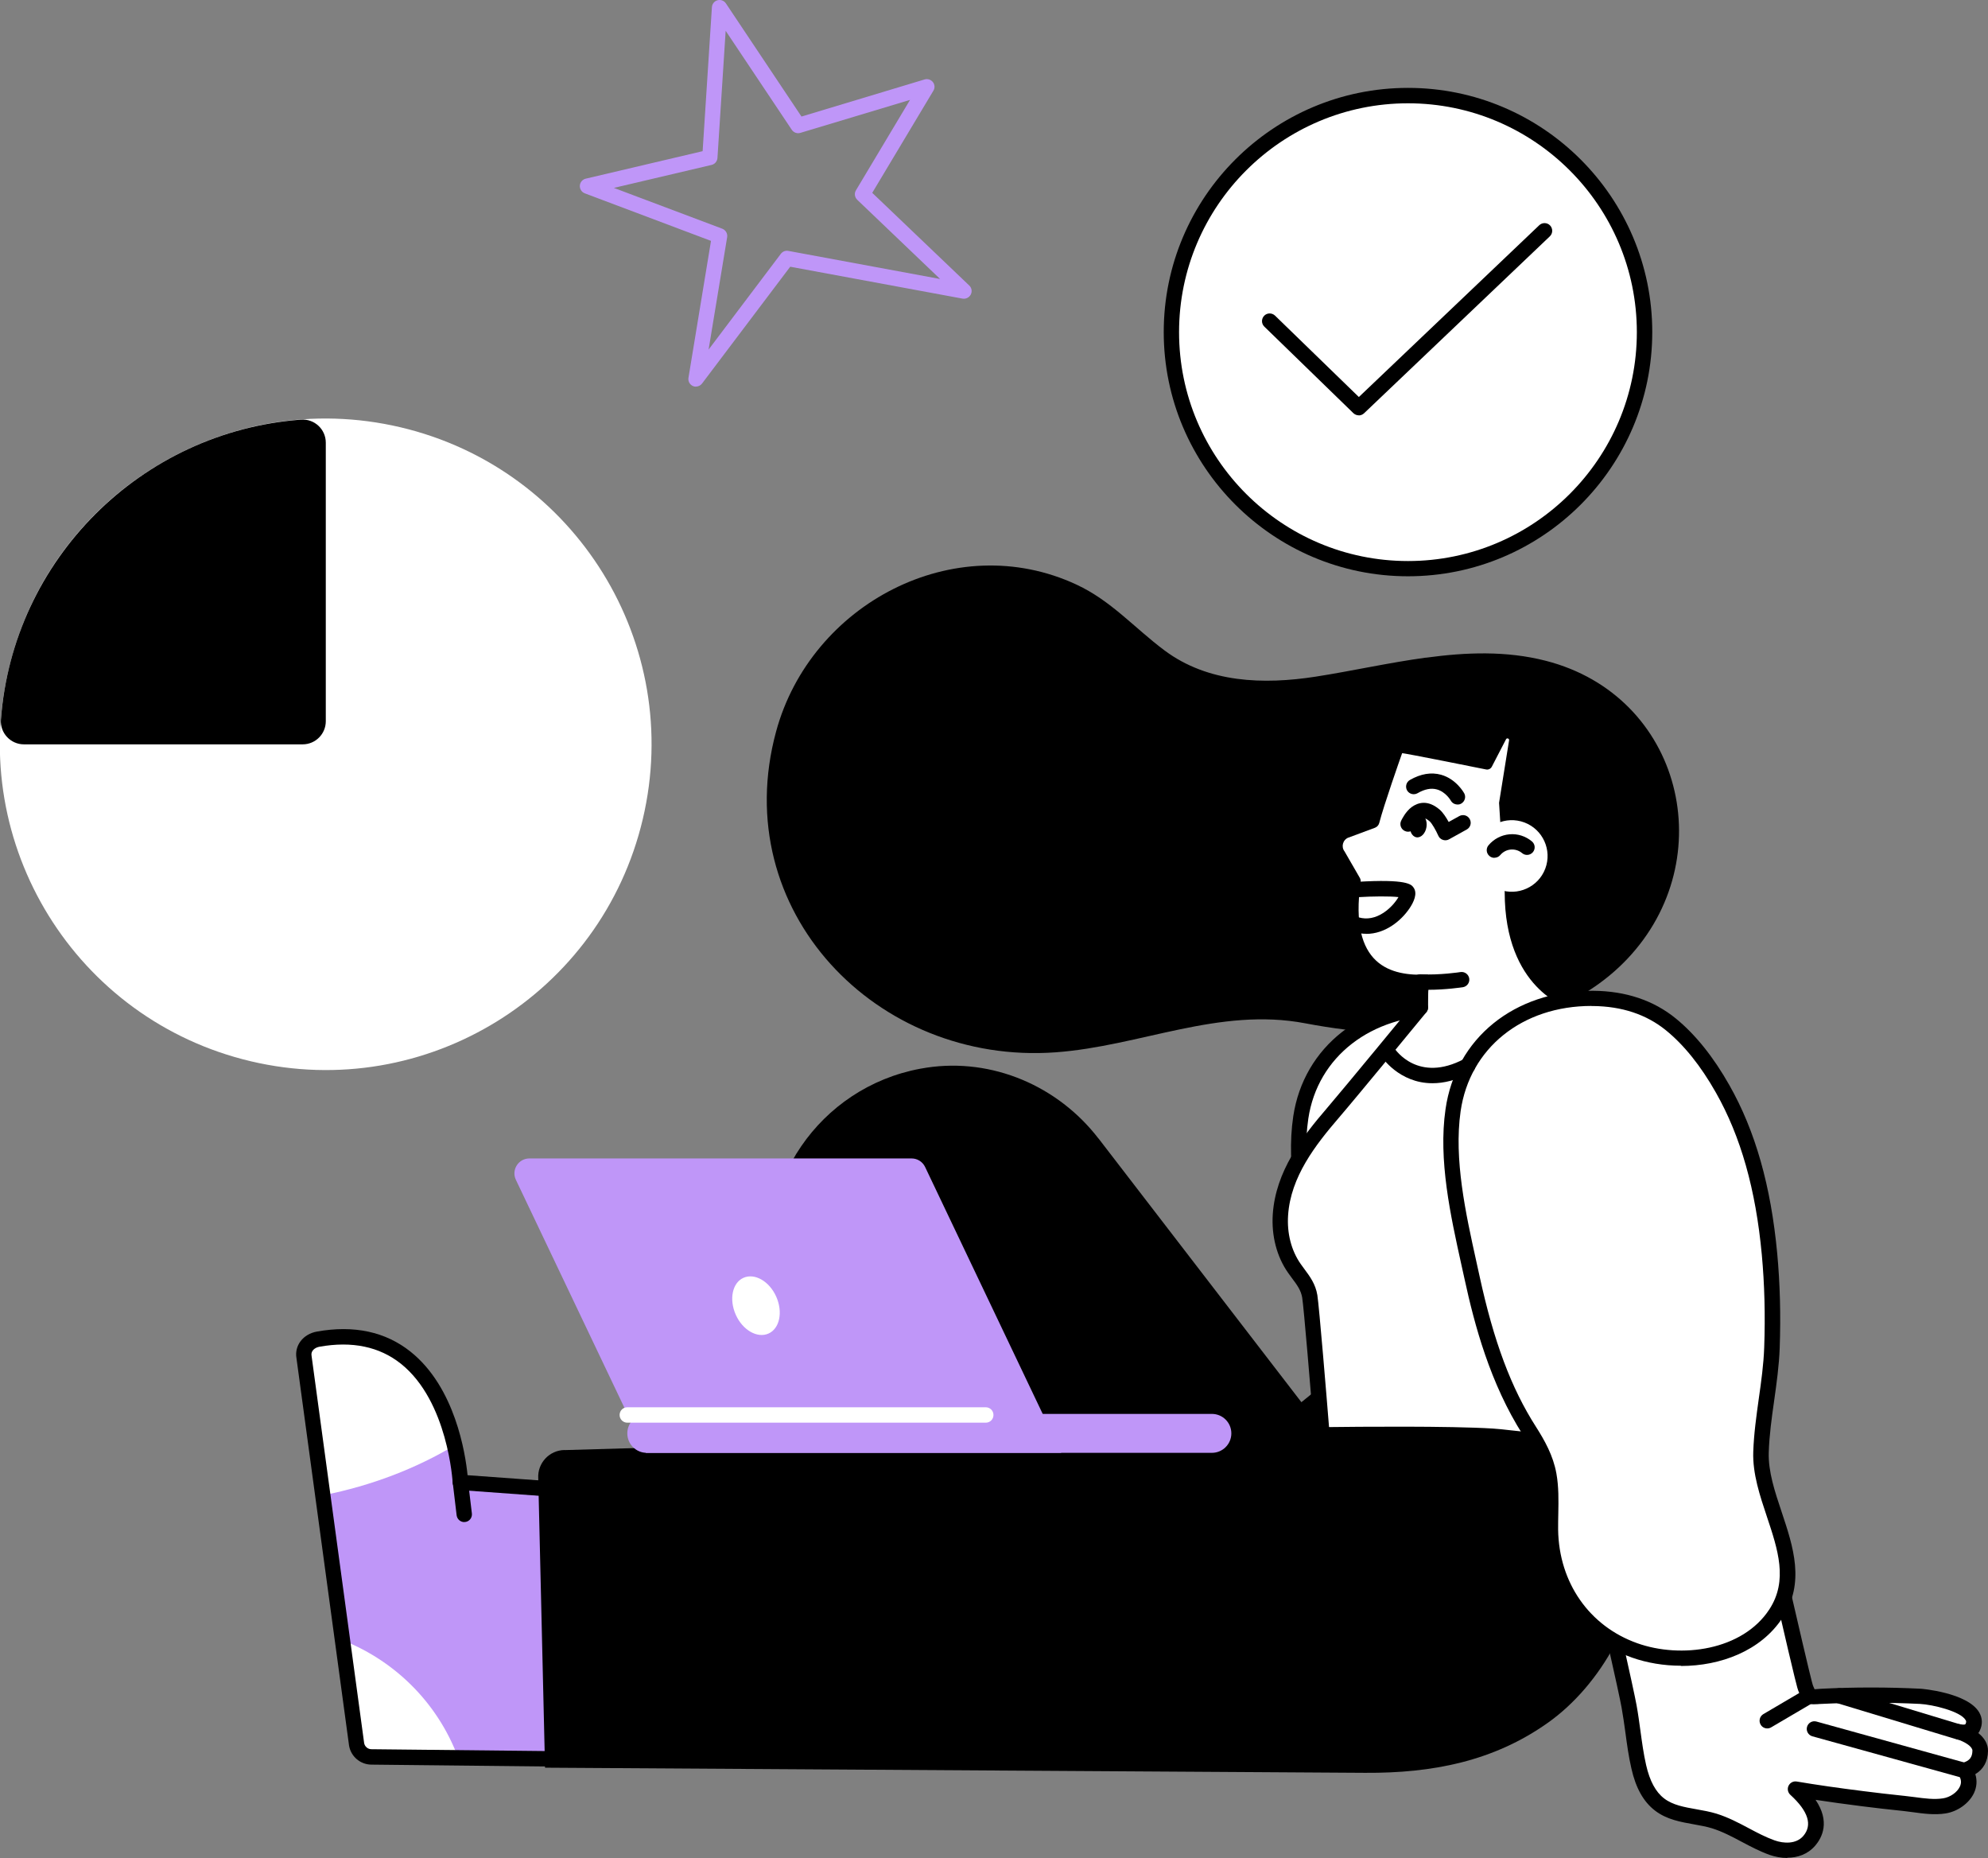 <svg width="442" height="413" viewBox="0 0 442 413" fill="none" xmlns="http://www.w3.org/2000/svg">
<rect x="0" y="0" width="442" height="413" fill="#808080" stroke="none"/>
<g clip-path="url(#clip0_86_9686)">
<path d="M317.025 146.18C308.772 147.303 300.537 149.162 292.487 150.415C280.936 152.201 268.612 151.832 258.885 144.559C252.235 139.588 247.04 133.53 239.358 129.958C212.222 117.308 180.26 134.248 172.559 162.585C161.709 202.431 194.942 236.789 234.66 233.917C253.506 232.554 271.043 223.808 290.239 227.472C313.543 231.91 344.234 231.67 361.79 213.165C382.81 190.996 374.06 154.668 343.663 146.879C334.894 144.633 325.941 144.983 317.025 146.198V146.18Z" fill="black"/>
<path d="M359.009 323.164C359.248 315.522 361.219 308.01 361.496 300.332C361.754 293.501 361.606 286.633 360.943 279.838C359.746 267.336 356.798 254.76 350.314 243.749C347.255 238.557 343.405 233.438 338.579 229.645C333.494 225.649 327.433 224.011 320.912 223.955C305.124 223.827 291.492 232.923 289.189 248.408C287.421 260.266 290.884 273.431 293.5 284.994C296.134 296.649 299.8 308.378 306.524 318.524C308.514 321.525 310.264 324.6 310.927 328.135C311.664 332.094 311.222 336.2 311.296 340.196C311.498 352.109 318.554 362.457 330.381 366.526C341.01 370.19 355.803 368.183 362.38 358.48C370.062 347.156 358.622 334.911 359.009 323.164Z" fill="white"/>
<path d="M340.845 369.914C336.994 369.914 333.2 369.306 329.828 368.146C317.578 363.93 309.822 353.232 309.601 340.233C309.582 338.999 309.601 337.747 309.638 336.55C309.693 333.733 309.748 331.063 309.269 328.467C308.643 325.134 306.911 322.17 305.124 319.481C297.645 308.176 294.108 295.324 291.86 285.381C291.621 284.35 291.381 283.318 291.142 282.269C288.673 271.497 285.873 259.271 287.531 248.168C289.852 232.646 303.116 222.261 320.617 222.261C320.728 222.261 320.838 222.261 320.967 222.261C328.355 222.317 334.636 224.361 339.666 228.301C344.087 231.781 348.177 236.679 351.806 242.884C357.682 252.882 361.238 264.924 362.656 279.673C363.283 286.283 363.485 293.243 363.209 300.406C363.062 304.309 362.491 308.176 361.956 311.914C361.404 315.633 360.851 319.463 360.722 323.219C360.593 327.399 362.067 331.689 363.651 336.219C366.286 343.841 369.03 351.722 363.799 359.437C358.898 366.655 349.743 369.914 340.863 369.914H340.845ZM320.599 225.649C304.866 225.649 292.947 234.856 290.884 248.647C289.318 259.124 292.045 271 294.458 281.496C294.697 282.545 294.937 283.595 295.176 284.626C298.419 298.969 302.361 309.133 307.961 317.585C309.933 320.568 311.867 323.882 312.604 327.822C313.156 330.768 313.083 333.733 313.027 336.605C313.009 337.784 312.972 338.999 312.991 340.159C313.193 351.685 320.065 361.168 330.915 364.906C340.882 368.331 354.845 366.508 360.943 357.504C365.199 351.207 362.859 344.467 360.39 337.323C358.788 332.702 357.13 327.914 357.277 323.09C357.406 319.15 357.977 315.209 358.548 311.398C359.083 307.734 359.635 303.959 359.783 300.258C360.04 293.261 359.856 286.43 359.23 279.986C357.867 265.734 354.459 254.153 348.84 244.596C345.413 238.778 341.6 234.193 337.529 230.971C333.107 227.491 327.526 225.705 320.912 225.649C320.802 225.649 320.709 225.649 320.599 225.649Z" fill="black"/>
<path d="M299.8 186.191L305.695 183.999C306.174 183.815 306.524 183.429 306.653 182.931C307.685 178.954 311.259 168.772 311.738 167.428C311.94 167.317 330.399 171.037 330.399 171.037C330.915 171.147 331.449 170.889 331.689 170.411L334.839 164.334C335.023 163.966 335.576 164.15 335.521 164.555L333.292 178.457L334.544 198.325C334.544 219.794 348.49 223.918 348.49 223.918C348.49 223.918 348.453 226.146 348.49 229.866C348.066 229.866 317.338 227.601 317.338 227.601L317.504 216.627C309.232 217.05 299.892 214.712 302.508 196.115C302.564 195.765 302.508 195.415 302.324 195.121L298.934 189.247C298.124 188.198 298.566 186.651 299.819 186.172L299.8 186.191Z" fill="white"/>
<path d="M343.571 193.077C342.024 197.183 337.436 199.264 333.31 197.717C329.202 196.17 327.12 191.586 328.668 187.461C330.215 183.355 334.821 181.274 338.929 182.821C343.037 184.368 345.118 188.971 343.571 193.077Z" fill="white"/>
<path d="M332.242 190.683C331.855 190.683 331.468 190.555 331.155 190.278C330.436 189.671 330.344 188.603 330.952 187.885C332.131 186.485 333.789 185.62 335.594 185.454C337.418 185.288 339.187 185.859 340.605 187.038C341.324 187.645 341.416 188.713 340.808 189.431C340.2 190.149 339.131 190.242 338.413 189.634C337.713 189.045 336.81 188.768 335.908 188.842C334.986 188.916 334.157 189.358 333.568 190.057C333.236 190.462 332.739 190.665 332.26 190.665L332.242 190.683Z" fill="black"/>
<path d="M440.287 389.229C440.324 386.799 436.952 385.454 435.552 384.994C436.418 385.197 437.965 385.344 438.61 384C440.895 379.268 429.712 377.242 427.004 377.095C419.672 376.727 412.322 376.727 404.99 377.095C402.466 377.224 402.429 377.647 401.471 375.198C401.158 374.388 398.892 364.685 396.737 355.349C394.453 345.48 384.965 339.017 374.944 340.527C363.817 342.203 356.43 352.974 358.898 363.948C360.427 370.779 361.846 377.187 362.214 379.268C363.025 383.724 363.356 388.29 364.369 392.709C365.088 395.839 366.359 399.062 368.993 401.087C372.438 403.738 377.173 403.517 381.17 404.751C385.757 406.169 389.552 409.078 393.992 410.662C396.755 411.656 400.182 411.601 402.245 409.225C405.616 405.34 402.89 401.013 399.242 397.681C404.235 398.509 409.246 399.209 414.256 399.853C417.296 400.24 420.354 400.59 423.394 400.903C426.268 401.197 429.436 401.897 432.31 401.437C435.644 400.921 439.181 397.496 437.118 393.943C437.044 393.795 436.934 393.667 436.842 393.538C438.85 392.967 440.25 391.696 440.287 389.192V389.229Z" fill="white"/>
<path d="M397.363 413C395.982 413 394.6 412.724 393.403 412.3C391.21 411.509 389.202 410.441 387.25 409.41C385.039 408.231 382.939 407.126 380.655 406.408C379.402 406.022 378.057 405.782 376.62 405.524C373.636 404.99 370.541 404.457 367.943 402.45C365.401 400.498 363.688 397.441 362.712 393.096C362.104 390.463 361.735 387.756 361.385 385.141C361.127 383.3 360.869 381.404 360.538 379.581C360.225 377.832 359.101 372.694 357.222 364.317C355.951 358.627 357.111 352.588 360.409 347.782C363.762 342.902 368.828 339.717 374.686 338.833C385.518 337.213 395.945 344.283 398.395 354.963C402.227 371.59 402.927 374.223 403.056 374.591C403.129 374.757 403.295 375.198 403.443 375.493C403.59 375.493 403.756 375.475 403.922 375.456C404.198 375.438 404.53 375.401 404.916 375.383C412.248 375.014 419.709 375.014 427.097 375.383C427.189 375.383 437.413 376.23 440.029 380.612C440.784 381.901 440.839 383.319 440.158 384.718C440.066 384.902 439.974 385.086 439.845 385.234C441.263 386.357 442.018 387.719 442 389.211C441.963 391.512 440.987 393.298 439.181 394.366C439.624 395.766 439.513 397.239 438.868 398.601C437.781 400.866 435.258 402.67 432.586 403.094C430.155 403.481 427.668 403.149 425.273 402.818C424.573 402.726 423.891 402.634 423.228 402.56C419.82 402.21 416.835 401.86 414.054 401.51C410.24 401.032 406.832 400.553 403.664 400.074C406.924 404.917 405.156 408.452 403.535 410.312C401.858 412.227 399.592 412.945 397.382 412.945L397.363 413ZM377.781 342.037C376.915 342.037 376.049 342.092 375.165 342.24C370.246 342.976 366.009 345.646 363.19 349.734C360.39 353.821 359.432 358.756 360.519 363.598C362.398 372.013 363.522 377.187 363.854 378.992C364.204 380.888 364.462 382.821 364.72 384.7C365.07 387.24 365.42 389.874 365.991 392.359C366.801 395.895 368.109 398.325 369.988 399.761C371.923 401.253 374.483 401.695 377.173 402.173C378.647 402.431 380.176 402.707 381.631 403.149C384.228 403.959 386.568 405.193 388.816 406.39C390.75 407.421 392.574 408.378 394.526 409.078C396.571 409.815 399.335 409.944 400.919 408.121C403.019 405.69 402.061 402.615 398.045 398.951C397.492 398.436 397.327 397.625 397.658 396.944C397.99 396.263 398.727 395.876 399.482 396.005C403.958 396.76 408.711 397.441 414.441 398.159C417.185 398.509 420.17 398.859 423.541 399.209C424.241 399.283 424.96 399.375 425.678 399.467C427.833 399.761 430.062 400.056 432.015 399.743C433.581 399.503 435.147 398.417 435.736 397.147C436.123 396.355 436.068 395.582 435.608 394.771C435.092 394.053 435.018 393.482 435.184 392.948C435.368 392.415 435.792 392.028 436.326 391.862C437.873 391.42 438.518 390.647 438.537 389.137C438.537 388.29 437.081 387.241 434.981 386.559C434.115 386.283 433.618 385.362 433.857 384.479C434.097 383.595 435 383.061 435.884 383.282C435.884 383.282 436.879 383.503 437.008 383.208C437.21 382.785 437.173 382.564 437.008 382.324C435.865 380.391 429.694 378.899 426.857 378.752C419.58 378.402 412.23 378.402 405.009 378.752C404.659 378.752 404.364 378.789 404.106 378.807C401.471 379.01 400.79 378.31 399.795 375.751C399.666 375.419 399.353 374.628 394.987 355.662C393.126 347.579 385.813 341.945 377.707 341.945L377.781 342.037Z" fill="black"/>
<path d="M392.924 384.202C392.334 384.202 391.763 383.908 391.45 383.355C390.971 382.545 391.247 381.496 392.058 381.017L401.49 375.475C402.301 374.996 403.351 375.272 403.83 376.082C404.309 376.893 404.032 377.942 403.222 378.421L393.79 383.963C393.513 384.129 393.218 384.202 392.924 384.202Z" fill="black"/>
<path d="M435.552 386.707C435.386 386.707 435.221 386.688 435.055 386.633L408.472 378.587C407.569 378.31 407.053 377.371 407.33 376.469C407.606 375.567 408.546 375.051 409.448 375.327L436.031 383.374C436.934 383.65 437.45 384.589 437.173 385.491C436.952 386.228 436.271 386.707 435.534 386.707H435.552Z" fill="black"/>
<path d="M436.842 395.268C436.694 395.268 436.547 395.25 436.381 395.213L402.945 385.952C402.042 385.694 401.508 384.755 401.766 383.852C402.024 382.95 402.945 382.416 403.866 382.674L437.302 391.936C438.205 392.193 438.739 393.133 438.481 394.035C438.279 394.79 437.579 395.287 436.842 395.287V395.268Z" fill="black"/>
<path d="M129.636 391.052L82.586 390.555C80.965 390.555 79.583 389.358 79.288 387.774L67.59 301.676C67.24 299.669 68.751 298.067 70.741 297.717C100.529 292.433 102.353 329.553 102.353 329.553L127.665 331.394L129.617 391.07L129.636 391.052Z" fill="#BF96F8"/>
<path d="M101.082 321.286C99.553 314.749 96.2 305.893 89.034 300.921C84.244 298.288 78.183 296.852 70.556 297.717C68.659 298.141 67.259 299.706 67.609 301.621L71.791 332.389C82.77 330.216 92.718 326.312 101.1 321.267L101.082 321.286Z" fill="white"/>
<path d="M75.107 364.224L79.288 387.756C79.565 389.358 80.947 390.518 82.586 390.536L101.874 390.739C97.213 378.2 87.265 368.644 75.125 364.206L75.107 364.224Z" fill="white"/>
<path d="M129.636 392.746L82.568 392.249C80.118 392.23 78.036 390.463 77.612 388.051C77.612 387.977 65.914 301.897 65.914 301.897C65.435 299.08 67.388 296.539 70.464 295.986C78.717 294.513 85.718 296.023 91.281 300.461C101.211 308.378 103.477 323.127 103.956 327.914L127.812 329.645C128.678 329.7 129.36 330.418 129.396 331.284L131.349 390.96C131.349 391.42 131.183 391.88 130.87 392.212C130.557 392.543 130.115 392.727 129.654 392.727L129.636 392.746ZM80.965 387.48C81.112 388.253 81.794 388.824 82.586 388.824L127.867 389.303L126.007 332.941L102.224 331.21C101.358 331.155 100.695 330.455 100.64 329.59C100.64 329.406 99.608 311.472 89.126 303.131C84.355 299.337 78.275 298.067 71.035 299.356C70.004 299.54 69.064 300.277 69.267 301.344C69.267 301.418 80.965 387.48 80.965 387.48Z" fill="black"/>
<path d="M103.219 338.336C102.371 338.336 101.635 337.691 101.524 336.826L100.677 329.719C100.566 328.78 101.229 327.933 102.169 327.822C103.108 327.712 103.956 328.374 104.066 329.314L104.914 336.421C105.024 337.36 104.361 338.207 103.421 338.317C103.348 338.317 103.293 338.317 103.219 338.317V338.336Z" fill="black"/>
<path d="M244.221 253.066C235.213 241.374 220.604 235.114 206.014 237.323C205.535 237.397 205.056 237.47 204.595 237.562C182.194 241.742 167.438 263.285 171.638 285.675C171.73 286.191 174.254 298.804 177.588 315.596C177.699 317.327 177.883 319.076 178.215 320.825C178.288 321.267 180.131 330.492 182.747 343.584L294.366 318.211L244.239 253.066H244.221Z" fill="black"/>
<path d="M125.528 322.335L281.783 317.806L292.45 309.17C300.132 302.652 310.08 298.711 320.949 298.711C345.303 298.711 365.033 318.432 365.033 342.773C365.033 358.461 356.006 374.572 344.087 382.987C332.002 391.531 318.425 394.164 303.521 394.072L121.18 392.93L119.67 328.614C119.467 325.226 122.138 322.354 125.528 322.317V322.335Z" fill="black"/>
<path d="M360.353 251.133C360.132 244.688 359.727 238.244 359.064 231.818C358.622 227.491 357.406 226.073 352.948 224.821C346.316 222.961 317.301 224.489 317.301 224.489C317.301 224.489 300.15 242.939 296.3 247.413C290.681 253.95 285.265 261.094 284.657 269.988C284.381 274.186 285.32 278.439 287.752 281.919C289.189 283.963 290.755 285.583 291.179 288.143C291.621 290.812 293.905 318.929 293.905 318.929C293.905 318.929 320.562 318.524 331.818 319.242C338.855 319.684 351.345 322.74 355.435 314.694C357.369 310.901 357.406 305.911 357.94 301.75C358.677 296.005 359.267 290.26 359.69 284.478C360.501 273.376 360.722 262.236 360.335 251.133H360.353Z" fill="white"/>
<path d="M343.479 321.893C340.734 321.893 337.971 321.58 335.521 321.323C334.157 321.175 332.868 321.028 331.744 320.954C320.691 320.255 294.237 320.641 293.961 320.641C293.039 320.641 292.303 319.96 292.229 319.076C291.437 309.373 289.871 290.481 289.521 288.437C289.245 286.799 288.379 285.62 287.273 284.147C286.979 283.742 286.684 283.355 286.389 282.932C283.865 279.341 282.668 274.701 282.981 269.914C283.626 260.321 289.539 252.716 295.029 246.327C298.806 241.926 314.317 223.072 314.464 222.888C315.054 222.151 316.141 222.059 316.859 222.648C317.596 223.237 317.688 224.324 317.099 225.042C316.951 225.226 301.421 244.118 297.608 248.537C292.487 254.502 286.96 261.573 286.389 270.116C286.113 274.149 287.108 277.997 289.189 280.962C289.466 281.348 289.742 281.735 290.018 282.103C291.234 283.742 292.487 285.418 292.892 287.885C293.279 290.242 295.011 311.177 295.49 317.217C301.421 317.143 322.349 316.94 331.947 317.548C333.144 317.622 334.471 317.769 335.889 317.935C342.65 318.69 351.069 319.61 353.943 313.939C355.288 311.269 355.638 307.826 355.969 304.493C356.061 303.517 356.172 302.505 356.282 301.547C357.019 295.876 357.609 290.113 358.014 284.386C358.825 273.394 359.027 262.236 358.659 251.225C358.419 244.394 357.996 238.115 357.388 232.02C356.982 228.043 356.245 226.22 352.801 225.263C351.898 225.005 351.364 224.066 351.622 223.164C351.879 222.262 352.819 221.728 353.722 221.985C359.488 223.606 360.372 227.656 360.796 231.689C361.422 237.857 361.846 244.21 362.085 251.114C362.472 262.254 362.251 273.541 361.44 284.644C361.017 290.426 360.427 296.281 359.69 302.008C359.58 302.928 359.469 303.886 359.377 304.843C359.027 308.323 358.64 312.263 357.001 315.504C354.366 320.697 348.987 321.93 343.497 321.93L343.479 321.893Z" fill="black"/>
<path d="M142.914 182.076C152.104 143.16 127.99 104.167 89.055 94.982C50.12 85.797 11.107 109.899 1.917 148.814C-7.272 187.73 16.841 226.723 55.776 235.908C94.712 245.093 133.725 220.992 142.914 182.076Z" fill="white"/>
<path d="M66.927 93.279C31.317 95.949 2.874 124.36 0.203 159.952C-0.018 162.917 2.34 165.458 5.324 165.458H67.296C70.133 165.458 72.435 163.156 72.435 160.321V98.398C72.435 95.415 69.893 93.058 66.927 93.279Z" fill="black"/>
<path d="M154.745 85.951C154.524 85.951 154.285 85.914 154.082 85.822C153.363 85.509 152.94 84.754 153.069 83.981L158.08 53.545L130.023 42.976C129.323 42.718 128.881 42.018 128.917 41.263C128.973 40.508 129.507 39.882 130.225 39.717L156.219 33.603L158.282 1.584C158.337 0.847 158.835 0.239 159.535 0.055C160.253 -0.129 160.99 0.147 161.395 0.755L178.196 25.907L205.572 17.658C206.253 17.456 206.972 17.695 207.414 18.247C207.856 18.8 207.893 19.573 207.524 20.162L193.929 42.865L215.501 63.469C216.054 63.985 216.183 64.813 215.833 65.476C215.483 66.139 214.746 66.507 214.009 66.378L175.691 59.289L156.09 85.251C155.758 85.694 155.243 85.933 154.727 85.933L154.745 85.951ZM136.47 41.76L160.585 50.838C161.34 51.133 161.801 51.906 161.672 52.716L157.545 77.702L173.609 56.417C173.996 55.901 174.641 55.644 175.286 55.773L209.016 62.014L190.594 44.412C190.023 43.859 189.894 42.994 190.3 42.313L202.329 22.206L177.957 29.534C177.238 29.755 176.465 29.479 176.041 28.853L161.34 6.85L159.516 35.113C159.461 35.868 158.927 36.494 158.208 36.66L136.434 41.779L136.47 41.76Z" fill="#BF96F8"/>
<path d="M391.524 322.759C391.763 315.007 393.679 307.347 393.974 299.54C394.213 292.598 394.066 285.62 393.44 278.697C392.261 265.992 389.368 253.195 383.031 242C380.028 236.715 376.252 231.523 371.517 227.656C366.525 223.587 360.575 221.93 354.201 221.875C338.726 221.746 325.352 230.989 323.086 246.732C321.354 258.774 324.744 272.16 327.304 283.926C329.883 295.784 333.494 307.715 340.071 318.008C342.024 321.046 343.737 324.176 344.382 327.785C345.1 331.818 344.676 335.979 344.75 340.048C344.953 352.164 351.861 362.678 363.467 366.82C373.894 370.54 388.392 368.496 394.84 358.627C402.374 347.1 391.155 334.672 391.542 322.722L391.524 322.759Z" fill="white"/>
<path d="M373.71 370.264C369.933 370.264 366.193 369.638 362.859 368.459C350.829 364.169 343.239 353.306 343.018 340.122C343 338.87 343.018 337.6 343.055 336.366C343.111 333.493 343.166 330.787 342.687 328.135C342.079 324.729 340.366 321.728 338.616 318.984C331.284 307.495 327.82 294.44 325.628 284.35C325.407 283.3 325.167 282.251 324.928 281.183C322.515 270.245 319.751 257.835 321.391 246.548C323.657 230.768 336.7 220.236 353.869 220.236C353.979 220.236 354.09 220.236 354.219 220.236C361.477 220.291 367.667 222.372 372.604 226.404C376.933 229.94 380.949 234.93 384.505 241.227C390.271 251.391 393.734 263.617 395.134 278.605C395.761 285.325 395.945 292.396 395.687 299.669C395.54 303.628 394.987 307.568 394.453 311.361C393.918 315.136 393.366 319.039 393.255 322.869C393.126 327.123 394.582 331.486 396.129 336.108C398.708 343.841 401.379 351.833 396.295 359.64C391.487 366.986 382.497 370.319 373.765 370.319L373.71 370.264ZM353.851 223.606C338.45 223.606 326.77 232.978 324.744 247.008C323.215 257.669 325.886 269.767 328.244 280.428C328.483 281.496 328.723 282.564 328.944 283.613C332.113 298.196 335.981 308.544 341.489 317.143C343.424 320.181 345.321 323.532 346.04 327.528C346.574 330.511 346.519 333.53 346.463 336.44C346.445 337.636 346.408 338.87 346.426 340.067C346.611 351.796 353.353 361.463 364.001 365.256C373.746 368.736 387.415 366.876 393.384 357.743C397.584 351.317 395.282 344.431 392.85 337.158C391.284 332.462 389.645 327.601 389.81 322.722C389.939 318.708 390.51 314.712 391.045 310.846C391.579 307.126 392.113 303.278 392.242 299.503C392.5 292.396 392.316 285.454 391.708 278.881C390.363 264.39 387.029 252.606 381.502 242.865C378.149 236.937 374.41 232.278 370.394 229.019C366.064 225.502 360.611 223.679 354.145 223.624C354.035 223.624 353.943 223.624 353.832 223.624L353.851 223.606Z" fill="black"/>
<path d="M318.48 240.785C311.038 240.785 307.206 234.929 307.151 234.856C306.653 234.064 306.874 233.015 307.667 232.499C308.459 232.002 309.509 232.223 310.025 233.015C310.246 233.346 315.293 240.822 325.536 235.39C326.365 234.948 327.397 235.261 327.839 236.089C328.281 236.918 327.968 237.949 327.139 238.391C323.86 240.14 320.967 240.785 318.499 240.785H318.48Z" fill="black"/>
<path d="M143.6 322.943H235.949L205.682 259.4C205.129 258.24 203.969 257.504 202.679 257.504H117.698C115.267 257.504 113.645 260.045 114.696 262.254L143.6 322.943Z" fill="#BF96F8"/>
<path d="M269.441 314.289H143.802C141.407 314.289 139.473 316.222 139.473 318.616C139.473 321.009 141.407 322.943 143.802 322.943H269.441C271.835 322.943 273.77 321.009 273.77 318.616C273.77 316.222 271.835 314.289 269.441 314.289Z" fill="#BF96F8"/>
<path d="M219.167 316.241H139.473C138.534 316.241 137.76 315.486 137.76 314.528C137.76 313.571 138.515 312.816 139.473 312.816H219.167C220.107 312.816 220.88 313.571 220.88 314.528C220.88 315.486 220.125 316.241 219.167 316.241Z" fill="white"/>
<path d="M163.588 292.249C165.117 295.673 168.377 297.533 170.864 296.428C173.351 295.324 174.107 291.641 172.577 288.216C171.048 284.791 167.788 282.932 165.301 284.037C162.814 285.141 162.059 288.824 163.588 292.249Z" fill="white"/>
<path d="M313.046 126.386C342.093 126.386 365.641 102.85 365.641 73.817C365.641 44.784 342.093 21.248 313.046 21.248C283.998 21.248 260.451 44.784 260.451 73.817C260.451 102.85 283.998 126.386 313.046 126.386Z" fill="white"/>
<path d="M313.046 126.386C342.093 126.386 365.641 102.85 365.641 73.817C365.641 44.784 342.093 21.248 313.046 21.248C283.998 21.248 260.451 44.784 260.451 73.817C260.451 102.85 283.998 126.386 313.046 126.386Z" fill="white"/>
<path d="M313.046 128.098C283.11 128.098 258.738 103.756 258.738 73.817C258.738 43.878 283.091 19.536 313.046 19.536C343 19.536 367.354 43.878 367.354 73.817C367.354 103.756 343 128.098 313.046 128.098ZM313.046 22.961C284.989 22.961 262.146 45.774 262.146 73.836C262.146 101.897 284.971 124.71 313.046 124.71C341.121 124.71 363.927 101.897 363.927 73.836C363.927 45.774 341.102 22.961 313.046 22.961Z" fill="black"/>
<path d="M302.103 92.322C301.679 92.322 301.237 92.156 300.906 91.843L281.102 72.602C280.42 71.939 280.42 70.871 281.065 70.19C281.728 69.509 282.797 69.509 283.478 70.153L302.121 88.253L342.226 50.065C342.908 49.42 343.995 49.439 344.639 50.12C345.284 50.801 345.266 51.888 344.584 52.532L303.282 91.862C302.95 92.175 302.527 92.341 302.103 92.341V92.322Z" fill="black"/>
<path d="M324.044 178.825C323.436 178.825 322.865 178.512 322.552 177.942C322.515 177.886 321.428 176.008 319.457 175.474C318.185 175.124 316.749 175.401 315.164 176.321C314.354 176.782 313.304 176.505 312.843 175.695C312.383 174.885 312.659 173.836 313.469 173.375C315.883 171.994 318.204 171.608 320.396 172.215C323.767 173.154 325.462 176.192 325.536 176.321C325.996 177.15 325.683 178.181 324.854 178.641C324.596 178.789 324.32 178.844 324.044 178.844V178.825Z" fill="black"/>
<path d="M313.506 183.245C313.285 184.662 313.912 185.951 314.925 186.117C315.938 186.283 316.933 185.252 317.154 183.834C317.375 182.416 316.749 181.127 315.735 180.961C314.722 180.796 313.727 181.827 313.506 183.245Z" fill="black"/>
<path d="M321.336 186.78C321.151 186.78 320.967 186.743 320.801 186.688C320.341 186.54 319.972 186.209 319.788 185.767C319.254 184.552 318.351 182.987 317.854 182.563C316.767 181.643 316.362 181.808 315.883 182.158C315.349 182.545 314.796 183.502 314.612 183.889C314.225 184.736 313.212 185.123 312.346 184.717C311.498 184.331 311.112 183.318 311.517 182.453C311.609 182.25 312.493 180.39 313.893 179.378C315.256 178.402 317.412 177.702 320.065 179.949C320.82 180.593 321.557 181.735 322.091 182.71L324.449 181.403C325.278 180.943 326.31 181.237 326.77 182.066C327.231 182.895 326.936 183.926 326.107 184.386L322.183 186.559C321.925 186.706 321.649 186.78 321.354 186.78H321.336Z" fill="black"/>
<path d="M303.779 207.568C302.932 207.568 302.066 207.457 301.182 207.2C300.279 206.942 299.745 206.003 300.003 205.101C300.261 204.198 301.2 203.664 302.103 203.922C303.927 204.438 305.787 204.088 307.611 202.891C309.232 201.823 310.375 200.368 310.927 199.411C309.067 199.19 305.18 199.227 301.9 199.429C300.924 199.485 300.15 198.766 300.095 197.827C300.04 196.888 300.758 196.078 301.698 196.023C312.825 195.342 313.783 196.612 314.243 197.238C315.256 198.582 314.317 200.534 313.359 201.952C311.443 204.751 307.943 207.586 303.779 207.586V207.568Z" fill="black"/>
<path d="M315.791 225.649C314.851 225.649 314.077 224.894 314.077 223.937V218.266C314.077 217.806 314.262 217.345 314.612 217.032C314.943 216.701 315.385 216.535 315.883 216.572C320.009 216.793 324.652 216.093 324.707 216.075C325.628 215.927 326.512 216.572 326.66 217.492C326.807 218.432 326.162 219.297 325.241 219.444C325.075 219.463 321.465 220.015 317.596 220.015C317.504 220.015 317.504 223.937 317.504 223.937C317.504 224.876 316.749 225.649 315.791 225.649Z" fill="black"/>
</g>
<defs>
<clipPath id="clip0_86_9686">
<rect width="442" height="413" fill="white"/>
</clipPath>
</defs>
</svg>
